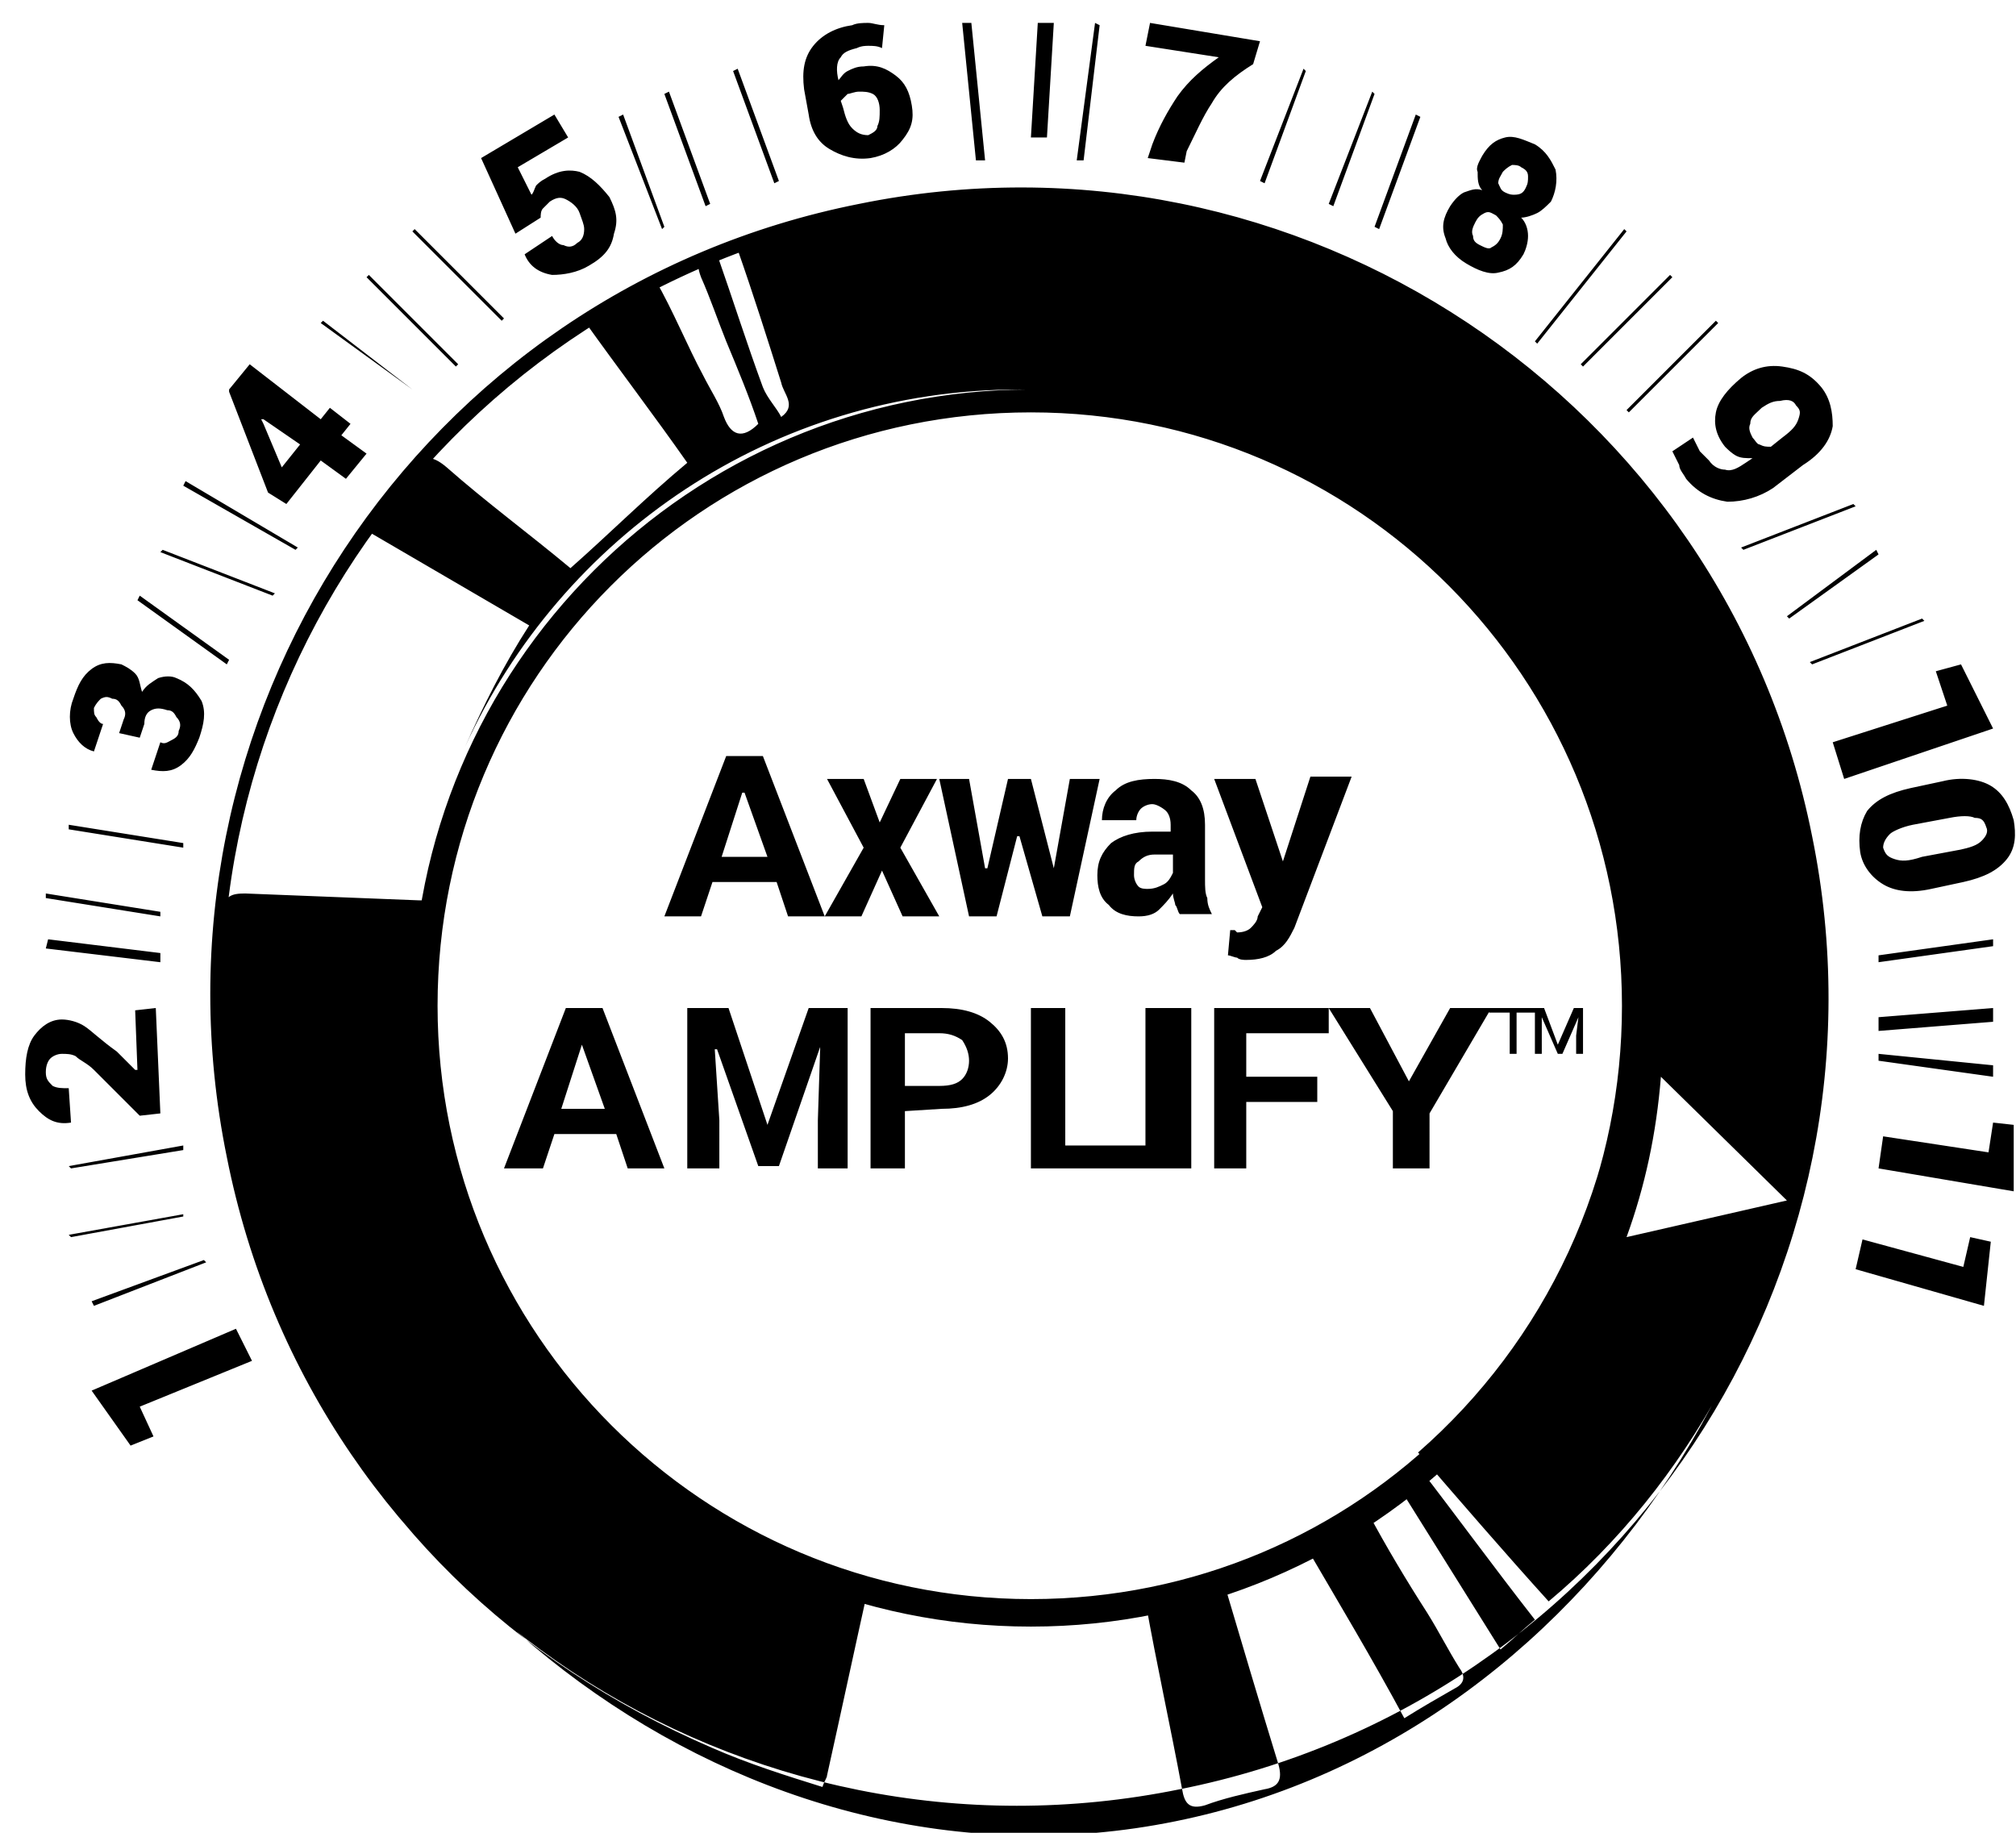 <?xml version="1.0" encoding="utf-8"?>
<!-- Generator: Adobe Illustrator 23.0.6, SVG Export Plug-In . SVG Version: 6.00 Build 0)  -->
<svg version="1.1" id="Layer_1" xmlns="http://www.w3.org/2000/svg" xmlns:xlink="http://www.w3.org/1999/xlink" x="0px" y="0px"
	 viewBox="0 0 88 80" style="enable-background:new 0 0 88 80;" xml:space="preserve">
<path d="M62.3,70.4L62.3,70.4c-0.9-1.4-1.8-2.9-2.6-4.4c-0.9,0.5-1.8,1.1-2.7,1.5c1.4,2.4,2.9,4.9,4.3,7.5c0.8-0.5,1.5-0.9,2.2-1.3
	c0.4-0.2,0.5-0.5,0.2-0.9C63.2,72,62.8,71.2,62.3,70.4z M18.4,44L18.4,44c0-1.6,0.1-3.2,0.4-4.7c-0.1,0-0.3,0-0.5,0
	c-2.5-0.1-5-0.2-7.6-0.3c-0.6,0-0.9,0.1-1,0.8c-0.7,6.1,0,12.1,2.5,17.9c3.8,8.6,10.1,14.8,18.9,18.6c1.6,0.7,3.2,1.2,4.8,1.7
	c0.1-0.3,0.2-0.4,0.2-0.5c0.6-2.7,1.2-5.5,1.8-8.2C26.7,66.1,18.4,55.9,18.4,44z M53.4,69L53.4,69c-1.1,0.4-2.2,0.7-3.4,0.9
	c0.5,2.8,1.1,5.5,1.6,8.2c0.1,0.6,0.3,0.9,1,0.7c0.8-0.3,1.7-0.5,2.6-0.7c0.6-0.1,0.8-0.4,0.6-1.1C55,74.4,54.2,71.7,53.4,69z
	 M61,64.8L61,64.8c1.5,2.4,3,4.8,4.5,7.2c0.6-0.5,1-0.9,1.5-1.3c-1.8-2.3-3.4-4.5-5.1-6.7C61.6,64.3,61.3,64.5,61,64.8z M45,69.8
	L45,69.8c-14.3,0-25.9-11.6-25.9-25.9C19.1,29.6,30.6,18,45,18c14.3,0,25.8,11.6,25.8,25.9C70.8,58.3,59.3,69.8,45,69.8L45,69.8z
	 M45,17L45,17c-14.9,0-27,12.1-27,27s12.1,27,27,27s27-12.1,27-27S59.9,17,45,17z M10.3,58L10.3,58l0.7,1.4l-4.9,2l0.6,1.3l-1,0.4
	L4,60.7L10.3,58z M8.9,55L8.9,55L9,55.1L4.1,57L4,56.8L8.9,55z M8,53L8,53v0.1L3.1,54L3,53.9L8,53z M8,50L8,50v0.2L3.1,51L3,50.9
	L8,50z M6.8,44L6.8,44L7,48.6l-0.9,0.1l-2-2c-0.3-0.3-0.6-0.4-0.8-0.6C3.1,46,2.9,46,2.7,46s-0.4,0.1-0.5,0.2S2,46.5,2,46.8
	c0,0.3,0.1,0.4,0.3,0.6c0.2,0.1,0.4,0.1,0.7,0.1L3.1,49l0,0c-0.6,0.1-1-0.1-1.4-0.5s-0.6-0.9-0.6-1.6s0.1-1.3,0.4-1.7
	c0.3-0.4,0.7-0.7,1.2-0.7c0.3,0,0.7,0.1,1,0.3C4,45,4.4,45.4,5.1,45.9l0.8,0.8H6l-0.1-2.6L6.8,44z M7,41.6L7,41.6V42l-5-0.6L2.1,41
	L7,41.6z M7,39.8L7,39.8V40l-5-0.8V39L7,39.8z M8,36.8L8,36.8V37l-5-0.8V36L8,36.8z M5.2,32L5.2,32l0.2-0.6c0.1-0.2,0.1-0.4-0.1-0.6
	c-0.1-0.2-0.2-0.3-0.4-0.3c-0.2-0.1-0.3-0.1-0.5,0c-0.1,0.1-0.2,0.2-0.3,0.4c0,0.2,0,0.3,0.1,0.4c0.1,0.2,0.2,0.3,0.3,0.3l-0.4,1.2
	l0,0c-0.4-0.1-0.7-0.4-0.9-0.8c-0.2-0.4-0.2-1,0-1.5c0.2-0.6,0.4-1,0.8-1.3s0.8-0.3,1.3-0.2c0.2,0.1,0.4,0.2,0.6,0.4
	s0.2,0.5,0.3,0.8c0.2-0.3,0.4-0.4,0.7-0.6c0.3-0.1,0.6-0.1,0.8,0c0.5,0.2,0.8,0.5,1.1,1c0.2,0.5,0.1,1-0.1,1.6
	c-0.2,0.5-0.4,0.9-0.8,1.2s-0.8,0.3-1.3,0.2l0,0L7,32.4c0.2,0.1,0.3,0,0.5-0.1s0.3-0.2,0.3-0.4c0.1-0.2,0.1-0.4-0.1-0.6
	C7.6,31.1,7.5,31,7.3,31c-0.3-0.1-0.5-0.1-0.7,0s-0.3,0.3-0.3,0.6l-0.2,0.6L5.2,32z M10,28.8L10,28.8L9.9,29L6,26.2L6.1,26L10,28.8z
	 M12,25.9L12,25.9L11.9,26L7,24.1L7.1,24L12,25.9z M13,23.9L13,23.9L12.9,24L8,21.2L8.1,21L13,23.9z M12.3,20.4L12.3,20.4l0.8-1
	l-1.6-1.1h-0.1l0.1,0.2L12.3,20.4L12.3,20.4z M14,18.3L14,18.3l0.4-0.5l0.9,0.7L14.9,19l1.1,0.8l-0.9,1.1L14,20.1L12.5,22l-0.8-0.5
	L10,17.1V17l0.9-1.1L14,18.3z M18,17L18,17L18,17l-4-2.9l0.1-0.1L18,17z M20,15.9L20,15.9L19.9,16L16,12.1l0.1-0.1L20,15.9z
	 M22,13.9L22,13.9L21.9,14L18,10.1l0.1-0.1L22,13.9z M22.5,10.2L22.5,10.2L21,6.9L24.2,5l0.6,1l-2.2,1.3l0.6,1.2
	c0.1-0.1,0.1-0.2,0.2-0.4c0.1-0.1,0.2-0.2,0.4-0.3c0.6-0.4,1.1-0.4,1.5-0.3c0.5,0.2,0.9,0.6,1.3,1.1c0.3,0.6,0.4,1,0.2,1.6
	c-0.1,0.6-0.4,1-1.1,1.4c-0.5,0.3-1.1,0.4-1.6,0.4c-0.6-0.1-1-0.4-1.2-0.9l0,0l1.2-0.8c0.1,0.2,0.3,0.4,0.5,0.4
	c0.2,0.1,0.4,0.1,0.6-0.1c0.2-0.1,0.3-0.3,0.3-0.6c0-0.2-0.1-0.4-0.2-0.7s-0.4-0.5-0.6-0.6S24.3,8.6,24,8.8
	c-0.1,0.1-0.2,0.2-0.3,0.3s-0.1,0.3-0.1,0.4L22.5,10.2z M29,9.9L29,9.9L28.9,10L27,5.1L27.2,5L29,9.9z M31,8.9L31,8.9L30.8,9L29,4.1
	L29.2,4L31,8.9z M34,7.9L34,7.9L33.8,8L32,3.1L32.2,3L34,7.9z M37.5,4L37.5,4c-0.2,0-0.4,0.1-0.5,0.1c-0.1,0.1-0.2,0.2-0.3,0.3
	l0.1,0.3c0.1,0.4,0.2,0.7,0.4,0.9c0.2,0.2,0.4,0.3,0.7,0.3c0.2-0.1,0.4-0.2,0.4-0.4c0.1-0.2,0.1-0.4,0.1-0.7s-0.1-0.6-0.3-0.7
	C37.9,4,37.7,4,37.5,4L37.5,4z M37.2,1.1L37.2,1.1C37.4,1,37.7,1,37.9,1s0.4,0.1,0.7,0.1l-0.1,1C38.3,2,38.1,2,37.9,2
	c-0.1,0-0.3,0-0.5,0.1c-0.4,0.1-0.6,0.2-0.7,0.4c-0.2,0.2-0.2,0.6-0.1,1l0,0c0.1-0.1,0.2-0.3,0.4-0.4c0.2-0.1,0.4-0.2,0.7-0.2
	c0.6-0.1,1,0.1,1.4,0.4c0.4,0.3,0.6,0.7,0.7,1.3s0,1-0.4,1.5c-0.3,0.4-0.8,0.7-1.4,0.8c-0.7,0.1-1.3-0.1-1.8-0.4
	c-0.5-0.3-0.8-0.8-0.9-1.5l-0.2-1.1c-0.1-0.8,0-1.4,0.4-1.9C35.9,1.5,36.5,1.2,37.2,1.1z M43,7L43,7h-0.4L42,1h0.4L43,7z M45.7,6
	L45.7,6H45l0.3-5H46L45.7,6z M47.3,7L47.3,7H47l0.8-6L48,1.1L47.3,7z M54.7,2.8L54.7,2.8c-0.8,0.5-1.4,1-1.8,1.7
	c-0.4,0.6-0.7,1.3-1.1,2.1l-0.1,0.5l-1.6-0.2l0.2-0.6c0.3-0.8,0.7-1.5,1.1-2.1c0.5-0.7,1.1-1.2,1.8-1.7L50,2l0.2-1L55,1.8L54.7,2.8z
	 M55.2,8L55.2,8L55,7.9L56.9,3L57,3.1L55.2,8z M58.2,9L58.2,9L58,8.9L59.9,4L60,4.1L58.2,9z M60.2,10L60.2,10L60,9.9L61.8,5L62,5.1
	L60.2,10z M66.6,8.2L66.6,8.2c0.1-0.2,0.1-0.3,0.1-0.5s-0.1-0.3-0.3-0.4c-0.1-0.1-0.3-0.1-0.4-0.1c-0.2,0.1-0.3,0.2-0.4,0.3
	c-0.1,0.2-0.2,0.3-0.2,0.5c0.1,0.2,0.1,0.3,0.3,0.4c0.2,0.1,0.3,0.1,0.4,0.1C66.4,8.5,66.5,8.4,66.6,8.2L66.6,8.2z M65.5,10.4
	L65.5,10.4c0.1-0.2,0.1-0.4,0.1-0.6c-0.1-0.2-0.2-0.3-0.3-0.4c-0.2-0.1-0.3-0.2-0.5-0.1c-0.2,0.1-0.3,0.2-0.4,0.4s-0.2,0.4-0.1,0.6
	c0,0.2,0.1,0.3,0.3,0.4c0.2,0.1,0.4,0.2,0.5,0.1C65.3,10.7,65.4,10.6,65.5,10.4L65.5,10.4z M67.7,8.8L67.7,8.8
	c-0.2,0.2-0.4,0.4-0.6,0.5c-0.2,0.1-0.5,0.2-0.7,0.2c0.2,0.2,0.3,0.5,0.3,0.8s-0.1,0.6-0.2,0.8c-0.3,0.5-0.6,0.7-1.1,0.8
	C65,12,64.5,11.8,64,11.5c-0.5-0.3-0.8-0.7-0.9-1.1C62.9,9.9,63,9.5,63.3,9c0.2-0.3,0.4-0.5,0.6-0.6c0.3-0.1,0.5-0.2,0.8-0.1
	c-0.2-0.2-0.2-0.5-0.2-0.8c-0.1-0.2,0.1-0.5,0.2-0.7c0.3-0.5,0.6-0.7,1-0.8s0.8,0.1,1.3,0.3c0.5,0.3,0.7,0.7,0.9,1.1
	C68,7.9,67.9,8.4,67.7,8.8z M67.1,15L67.1,15L67,14.9l3.9-4.9l0.1,0.1L67.1,15z M69.1,16L69.1,16L69,15.9l3.9-3.9l0.1,0.1L69.1,16z
	 M71.1,18L71.1,18L71,17.9l3.9-3.9l0.1,0.1L71.1,18z M76.5,19.1L76.5,19.1c0.1,0.1,0.2,0.3,0.3,0.3c0.2,0.1,0.3,0.1,0.5,0.1l0.5-0.4
	c0.4-0.3,0.6-0.5,0.7-0.8c0.1-0.3,0.1-0.4-0.1-0.6c-0.1-0.2-0.3-0.3-0.7-0.2c-0.3,0-0.5,0.1-0.8,0.3c-0.3,0.3-0.5,0.4-0.5,0.7
	C76.3,18.7,76.4,18.9,76.5,19.1L76.5,19.1z M74.6,20.1L74.6,20.1c0.2,0.3,0.5,0.4,0.7,0.4c0.3,0.1,0.6-0.1,0.9-0.3l0.3-0.2
	c-0.3,0-0.5,0-0.7-0.1s-0.4-0.3-0.5-0.4c-0.4-0.5-0.5-1-0.4-1.5s0.5-1,1.1-1.5c0.5-0.4,1.1-0.6,1.8-0.5s1.2,0.3,1.7,0.9
	c0.4,0.5,0.5,1.1,0.5,1.7c-0.1,0.6-0.5,1.2-1.3,1.7l-1.3,1c-0.6,0.4-1.3,0.6-2,0.6c-0.7-0.1-1.3-0.4-1.8-1c-0.1-0.2-0.3-0.4-0.3-0.6
	c-0.1-0.2-0.2-0.4-0.3-0.6l0.9-0.6c0.1,0.2,0.2,0.4,0.3,0.6C74.3,19.8,74.5,20,74.6,20.1z M76.1,24L76.1,24L76,23.9l4.9-1.9l0.1,0.1
	L76.1,24z M78.1,27L78.1,27L78,26.9l3.9-2.9l0.1,0.2L78.1,27z M79.1,29L79.1,29L79,28.9l4.9-1.9l0.1,0.1L79.1,29z M80.5,34L80.5,34
	L80,32.4l5-1.6l-0.5-1.5l1.1-0.3l1.4,2.8L80.5,34z M85.5,37.1L85.5,37.1c0.5-0.1,0.8-0.2,1-0.4s0.3-0.4,0.2-0.6
	c-0.1-0.3-0.2-0.4-0.5-0.4c-0.2-0.1-0.6-0.1-1.1,0L83.5,36c-0.5,0.1-0.9,0.3-1,0.4c-0.2,0.2-0.3,0.4-0.3,0.6
	c0.1,0.3,0.2,0.4,0.5,0.5s0.6,0.1,1.2-0.1L85.5,37.1L85.5,37.1z M84.3,38.8L84.3,38.8c-0.9,0.2-1.6,0.1-2.1-0.2s-0.9-0.8-1-1.4
	c-0.1-0.7,0-1.3,0.3-1.8c0.4-0.5,1-0.8,1.9-1l1.4-0.3c0.8-0.2,1.6-0.1,2.1,0.2s0.8,0.8,1,1.5c0.1,0.6,0.1,1.2-0.3,1.7
	c-0.4,0.5-1,0.8-1.9,1L84.3,38.8z M82,42L82,42v-0.3l5-0.7v0.3L82,42z M82,45L82,45v-0.6l5-0.4v0.6L82,45z M82,46.3L82,46.3V46
	l5,0.5V47L82,46.3z M82,51L82,51l0.2-1.4l4.6,0.7L87,49l0.9,0.1V52L82,51z M81,55.4L81,55.4l0.3-1.3l4.4,1.2L86,54l0.9,0.2L86.6,57
	L81,55.4z M24.5,48.4L24.5,48.4h1.9l-1-2.8l0,0L24.5,48.4L24.5,48.4z M26.9,49.5L26.9,49.5h-2.7L23.7,51H22l2.7-7h1.6l2.7,7h-1.6
	L26.9,49.5z M31.8,44L31.8,44l1.7,5.1l0,0l1.8-5.1H37v7h-1.3v-2.1l0.1-3.1v-0.1L34,50.9h-0.9l-1.8-5.1h-0.1l0.2,3.1V51H30v-7H31.8z
	 M39.5,47.4L39.5,47.4H41c0.5,0,0.8-0.1,1-0.3c0.2-0.2,0.3-0.5,0.3-0.8s-0.1-0.6-0.3-0.9c-0.3-0.2-0.6-0.3-1-0.3h-1.5V47.4
	L39.5,47.4z M39.5,48.5L39.5,48.5V51H38v-7h3.1c0.9,0,1.6,0.2,2.1,0.6s0.8,0.9,0.8,1.6c0,0.6-0.3,1.2-0.8,1.6s-1.2,0.6-2.1,0.6
	L39.5,48.5L39.5,48.5z M46.5,50L46.5,50H50v1h-5v-7h1.5V50z M50,44L50,44h2v7h-2V44z M57.5,48.1L57.5,48.1h-3.1V51H53v-7h5v1.1h-3.6
	V47h3.1V48.1z M61.5,47.2L61.5,47.2L61.5,47.2l1.8-3.2h1.8l-2.7,4.6V51h-1.6v-2.5L58,44h1.8L61.5,47.2z M67,44.2L67,44.2h-0.8V46
	h-0.3v-1.8H65V44h2V44.2z M67.4,44L67.4,44l0.6,1.6l0,0l0.7-1.6h0.4v2h-0.3v-0.8l0.1-0.8l0,0L68.2,46H68l-0.7-1.6l0,0v0.8V46H67v-2
	H67.4z M31.5,37.4L31.5,37.4h2l-1-2.8h-0.1L31.5,37.4L31.5,37.4z M33.9,38.5L33.9,38.5h-2.8L30.6,40H29l2.7-7h1.6l2.7,7h-1.6
	L33.9,38.5z M38.4,35.9L38.4,35.9L38.4,35.9l0.9-1.9h1.6l-1.6,3l1.7,3h-1.6l-0.9-2l-0.9,2H36l1.7-3l-1.6-3h1.6L38.4,35.9z M46,37.9
	L46,37.9L46,37.9l0.7-3.9H48l-1.3,6h-1.2l-1-3.5h-0.1L43.5,40h-1.2L41,34h1.3l0.7,3.9h0.1L44,34h1L46,37.9z M50.1,38.8L50.1,38.8
	c0.3,0,0.5-0.1,0.7-0.2c0.2-0.1,0.3-0.3,0.4-0.5v-0.8h-0.8c-0.3,0-0.5,0.1-0.7,0.3c-0.2,0.1-0.2,0.3-0.2,0.6c0,0.2,0.1,0.4,0.2,0.5
	C49.8,38.8,50,38.8,50.1,38.8L50.1,38.8z M51.5,39.9L51.5,39.9c-0.1-0.1-0.1-0.3-0.2-0.4c0-0.1-0.1-0.3-0.1-0.5
	c-0.2,0.3-0.4,0.5-0.6,0.7S50.1,40,49.7,40c-0.5,0-1-0.1-1.3-0.5c-0.4-0.3-0.5-0.8-0.5-1.3c0-0.6,0.2-1,0.6-1.4
	c0.4-0.3,1-0.5,1.8-0.5h0.8V36c0-0.3-0.1-0.5-0.2-0.6s-0.4-0.3-0.6-0.3s-0.4,0.1-0.5,0.2c-0.1,0.1-0.2,0.3-0.2,0.5h-1.5l0,0
	c0-0.5,0.2-1,0.6-1.3c0.4-0.4,1-0.5,1.7-0.5c0.6,0,1.2,0.1,1.6,0.5c0.4,0.3,0.6,0.8,0.6,1.5v2.4c0,0.3,0,0.6,0.1,0.8
	c0,0.3,0.1,0.5,0.2,0.7L51.5,39.9L51.5,39.9z M55.9,37.3L55.9,37.3l0.1,0.3l0,0l1.2-3.7H59l-2.5,6.6c-0.2,0.4-0.4,0.8-0.8,1
	c-0.3,0.3-0.8,0.4-1.3,0.4c-0.1,0-0.3,0-0.4-0.1c-0.1,0-0.3-0.1-0.4-0.1l0.1-1.1c0.1,0,0.1,0,0.2,0c0.1,0.1,0.1,0.1,0.1,0.1
	c0.3,0,0.5-0.1,0.6-0.2s0.3-0.3,0.3-0.5l0.2-0.4L53,34h1.8L55.9,37.3z M79.1,36.5C75.3,17.4,56.6,5,37.5,8.9
	C18.3,12.7,6,31.4,9.9,50.5C13.7,69.7,32.4,82,51.5,78.1C70.6,74.3,83,55.6,79.1,36.5z M51.3,79.5c-18.7,3.8-37-10.3-40.9-29.1
	C6.6,31.6,18.8,13.3,37.6,9.5c18.8-3.8,37.1,8.4,40.9,27.2C82.3,55.4,70.1,75.7,51.3,79.5z M73.3,23.9C62.5,8.1,43.6,6,32.2,10.9
	c0.7,2,1.3,3.9,1.9,5.8c0.1,0.5,0.7,1,0,1.5c-0.2-0.4-0.6-0.8-0.8-1.3c-0.7-1.9-1.3-3.8-2-5.8c-0.7,0.1-1,0.2-0.7,1
	c0.4,0.9,0.7,1.8,1.1,2.8c0.5,1.2,1,2.4,1.4,3.6c-0.7,0.7-1.2,0.5-1.5-0.3c-0.2-0.6-0.6-1.2-0.9-1.8c-0.7-1.3-1.3-2.8-2.1-4.2
	c-1,0.6-2,1.2-3.1,1.8c1.5,2.1,3.1,4.2,4.5,6.2c-1.8,1.5-3.4,3.1-5.1,4.6c-1.8-1.5-3.7-2.9-5.4-4.4c-0.7-0.6-1.1-0.5-1.5,0.1
	c-0.7,0.9-1.3,1.7-2.1,2.6c2.4,1.4,4.8,2.8,7.2,4.2c-1.1,1.7-2,3.5-2.8,5.3C24.5,23.4,33.7,17,44.5,17c14.6,0,26.4,11.9,26.4,26.5
	c0,8-3.5,15.1-9,19.9c1.9,2.2,3.8,4.4,5.7,6.5C79.8,59.7,84,39.5,73.3,23.9z M72.5,47l5.5,5.4L71,54C71.8,51.8,72.3,49.5,72.5,47z"
	/>
</svg>
